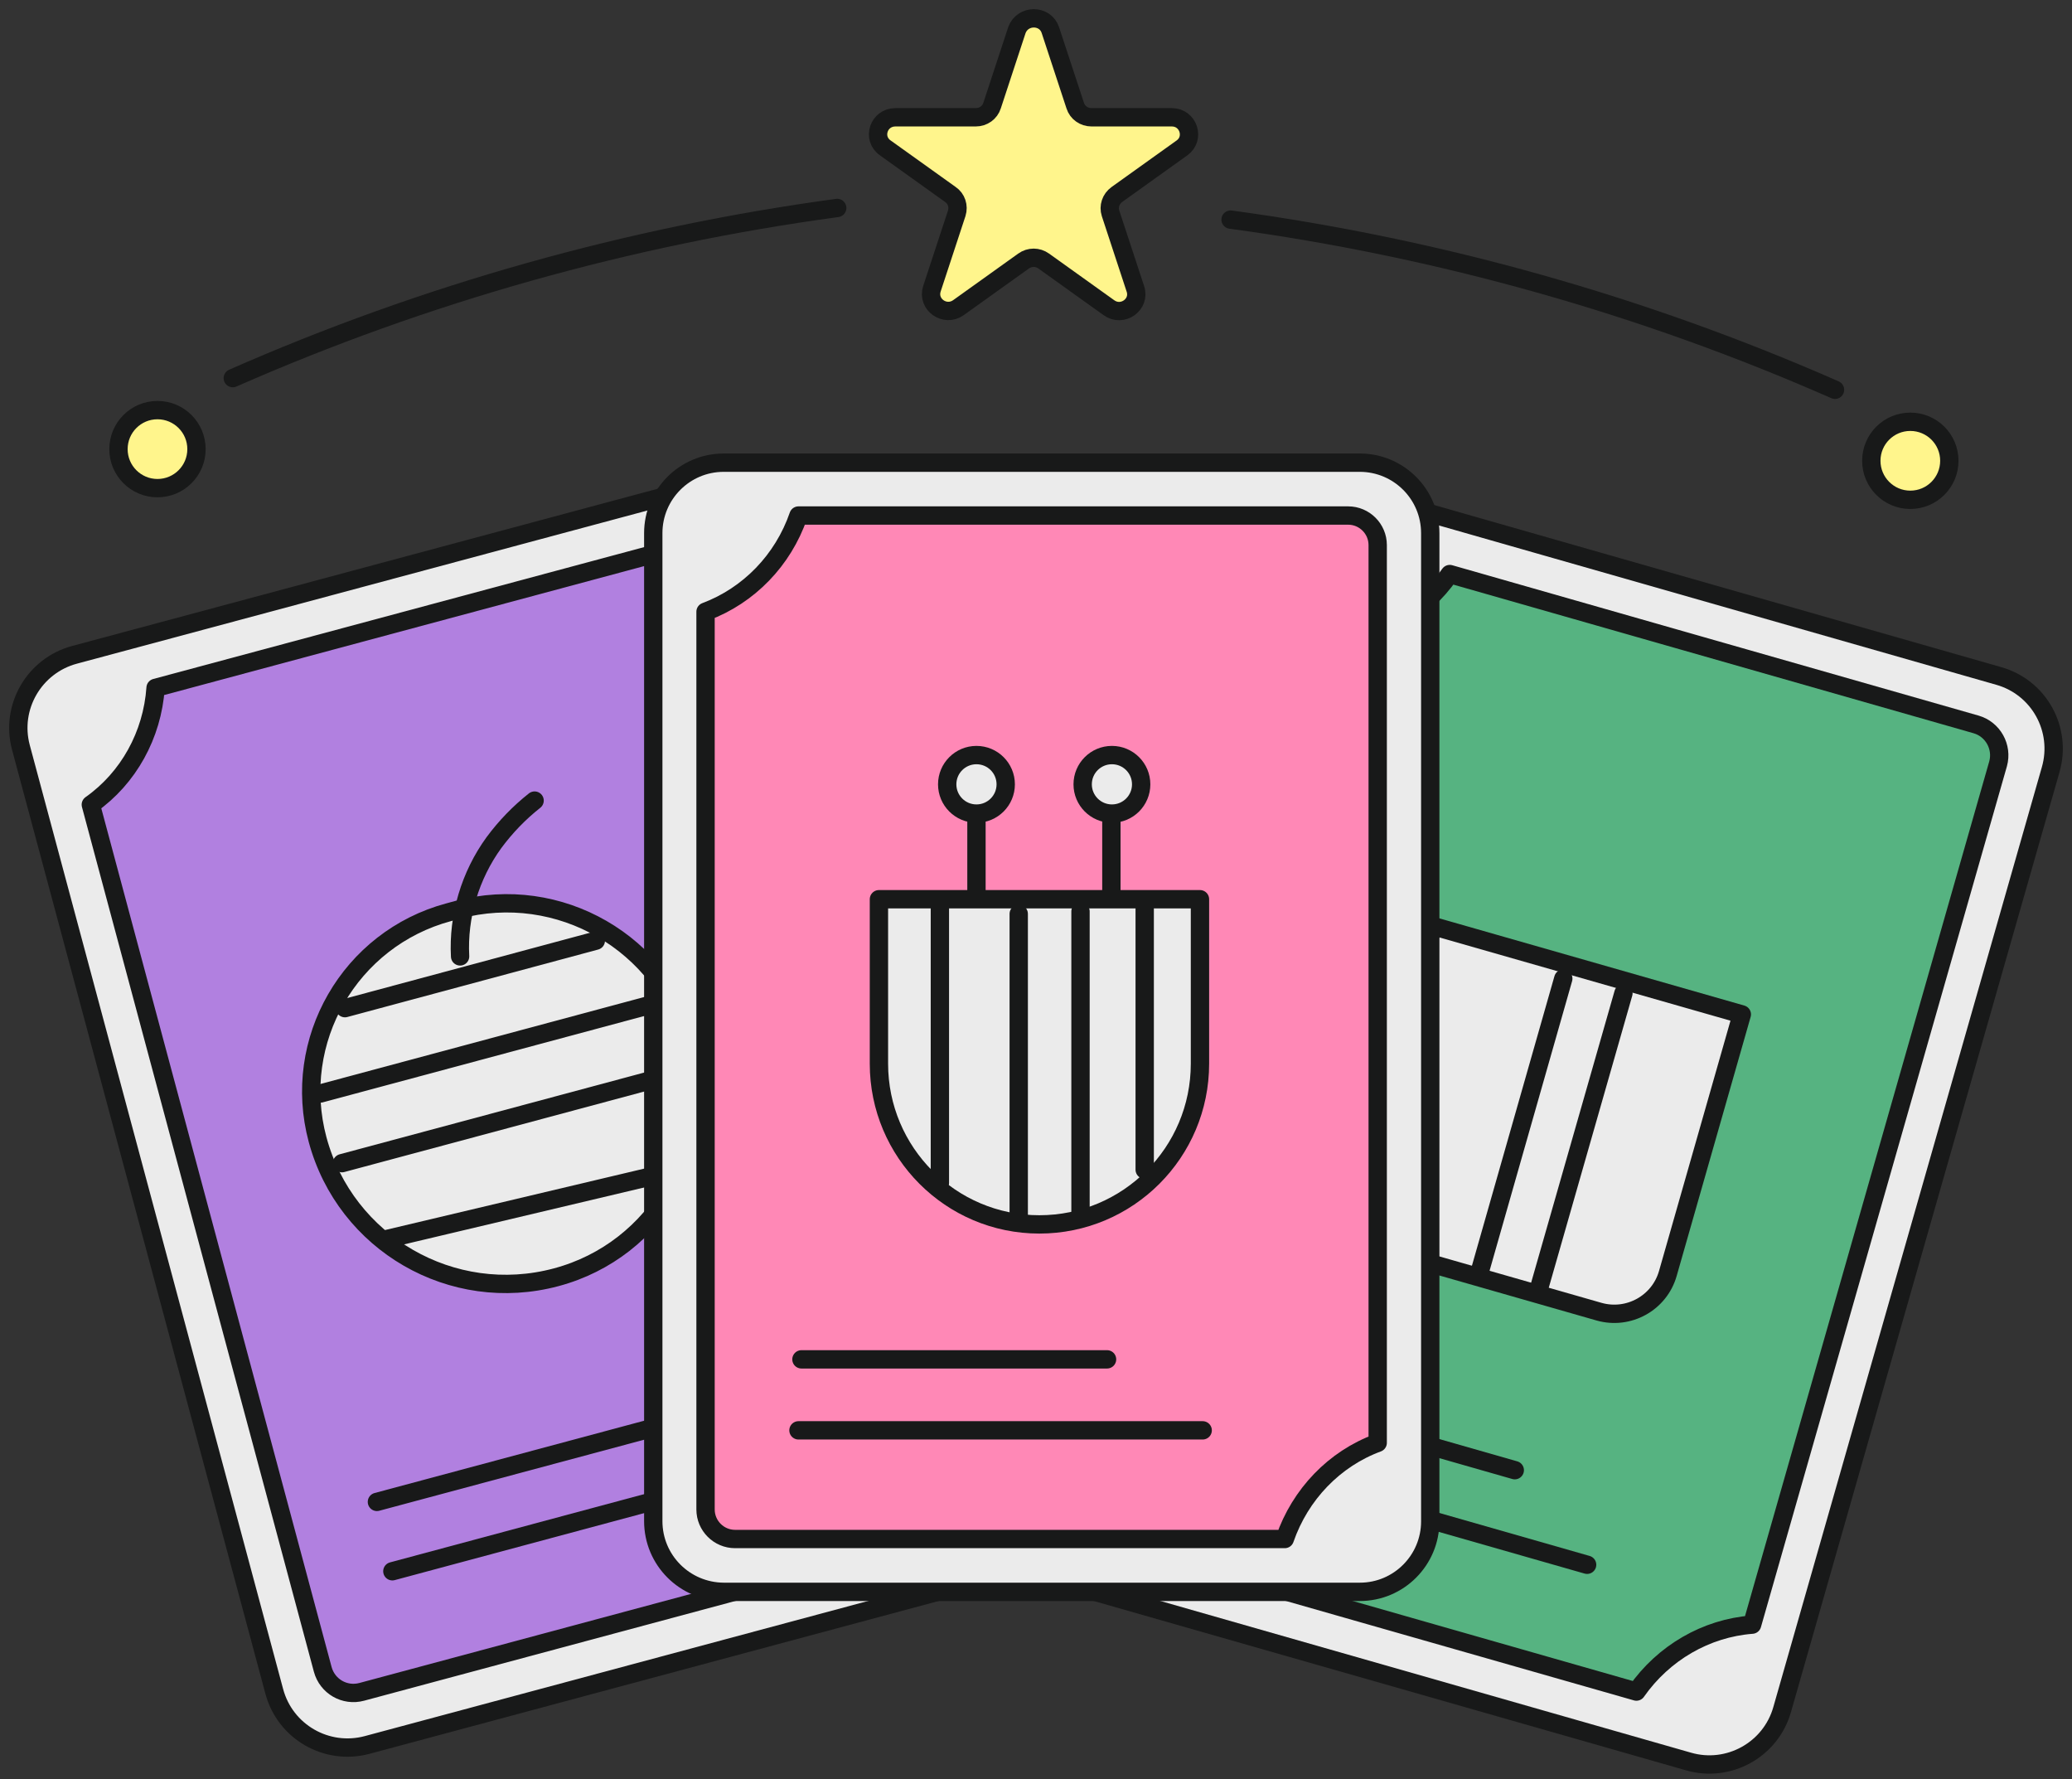 <svg width="113" height="97" viewBox="0 0 113 97" fill="none" xmlns="http://www.w3.org/2000/svg">
<rect x="0" y="0" width="113" height="97" fill="#333333" stroke="none"/>
<path d="M14.956 92.217L1.141 40.756C0.55 38.554 1.865 36.294 4.067 35.703L36.986 26.867C39.202 26.276 41.463 27.576 42.054 29.793L55.868 81.254C56.459 83.456 55.144 85.716 52.943 86.307L20.024 95.143C17.823 95.734 15.547 94.434 14.956 92.217Z" fill="#EBEBEB" stroke="#181919" stroke-miterlimit="10" stroke-linecap="round" stroke-linejoin="round"/>
<path d="M52.086 78.137L39.438 30.99C39.187 30.059 38.242 29.512 37.311 29.763L8.485 37.505C8.307 40.076 7.007 42.425 4.953 43.873L17.601 91.021C17.852 91.951 18.798 92.498 19.729 92.247L48.555 84.505C48.732 81.949 50.032 79.6 52.086 78.137Z" fill="#B180E0" stroke="#181919" stroke-miterlimit="10" stroke-linecap="round" stroke-linejoin="round"/>
<path d="M20.556 81.89L36.646 77.575" stroke="#181919" stroke-miterlimit="10" stroke-linecap="round" stroke-linejoin="round"/>
<path d="M21.398 85.672L42.689 79.954" stroke="#181919" stroke-miterlimit="10" stroke-linecap="round" stroke-linejoin="round"/>
<path d="M30.337 69.641C24.663 71.163 18.842 67.794 17.32 62.135C15.872 56.742 19.078 51.187 24.471 49.739L24.959 49.606C30.485 48.129 36.173 51.409 37.665 56.935C39.143 62.475 35.863 68.164 30.337 69.641Z" fill="#EBEBEB" stroke="#181919" stroke-miterlimit="10" stroke-linecap="round" stroke-linejoin="round"/>
<path d="M21.162 67.543L36.749 63.849" stroke="#181919" stroke-miterlimit="10" stroke-linecap="round" stroke-linejoin="round"/>
<path d="M18.65 63.421L37.592 58.338" stroke="#181919" stroke-miterlimit="10" stroke-linecap="round" stroke-linejoin="round"/>
<path d="M17.468 59.624L36.395 54.541" stroke="#181919" stroke-miterlimit="10" stroke-linecap="round" stroke-linejoin="round"/>
<path d="M18.812 54.969L32.494 51.29" stroke="#181919" stroke-miterlimit="10" stroke-linecap="round" stroke-linejoin="round"/>
<path d="M25.092 52.147C24.974 49.961 25.639 47.73 26.939 45.942C27.574 45.085 28.313 44.317 29.155 43.652" stroke="#181919" stroke-miterlimit="10" stroke-linecap="round" stroke-linejoin="round"/>
<path d="M56.474 81.565L71.116 30.325C71.737 28.123 74.042 26.853 76.228 27.488L109 36.855C111.201 37.476 112.472 39.766 111.836 41.968L97.194 93.207C96.574 95.409 94.269 96.68 92.082 96.044L59.311 86.677C57.109 86.056 55.839 83.766 56.474 81.565Z" fill="#EBEBEB" stroke="#181919" stroke-miterlimit="10" stroke-linecap="round" stroke-linejoin="round"/>
<path d="M107.773 39.5L79.065 31.3C77.588 33.413 75.268 34.757 72.756 34.95L59.34 81.89C59.075 82.806 59.606 83.766 60.537 84.032L89.245 92.232C90.723 90.12 93.042 88.775 95.554 88.583L108.97 41.643C109.221 40.727 108.689 39.766 107.773 39.5Z" fill="#56B381" stroke="#181919" stroke-miterlimit="10" stroke-linecap="round" stroke-linejoin="round"/>
<path d="M74.115 64.618L78.149 50.493L94.993 55.309L90.959 69.434C90.501 71.045 88.817 71.976 87.206 71.518L76.214 68.371C74.588 67.913 73.657 66.228 74.115 64.618Z" fill="#EBEBEB" stroke="#181919" stroke-miterlimit="10" stroke-linecap="round" stroke-linejoin="round"/>
<path d="M85.256 53.359L80.72 69.272" stroke="#181919" stroke-miterlimit="10" stroke-linecap="round" stroke-linejoin="round"/>
<path d="M88.536 54.157L83.985 70.07" stroke="#181919" stroke-miterlimit="10" stroke-linecap="round" stroke-linejoin="round"/>
<path d="M66.595 75.581L82.611 80.161" stroke="#181919" stroke-miterlimit="10" stroke-linecap="round" stroke-linejoin="round"/>
<path d="M65.369 79.26L86.556 85.318" stroke="#181919" stroke-miterlimit="10" stroke-linecap="round" stroke-linejoin="round"/>
<path d="M35.627 82.939V29.069C35.627 26.956 37.34 25.227 39.468 25.227H74.16C76.273 25.227 78.001 26.941 78.001 29.069V82.954C78.001 85.066 76.287 86.795 74.16 86.795H39.468C37.34 86.78 35.627 85.066 35.627 82.939Z" fill="#EBEBEB" stroke="#181919" stroke-miterlimit="10" stroke-linecap="round" stroke-linejoin="round"/>
<path d="M75.135 78.669V29.719C75.135 28.833 74.411 28.109 73.525 28.109H43.546C42.704 30.547 40.842 32.467 38.478 33.354V82.303C38.478 83.19 39.202 83.914 40.089 83.914H70.067C70.909 81.476 72.771 79.541 75.135 78.669Z" fill="#FF88B6" stroke="#181919" stroke-miterlimit="10" stroke-linecap="round" stroke-linejoin="round"/>
<path d="M47.934 57.998V49.03H65.442V57.998C65.442 62.83 61.527 66.76 56.681 66.76C51.849 66.76 47.934 62.83 47.934 57.998Z" fill="#EBEBEB" stroke="#181919" stroke-miterlimit="10" stroke-linecap="round" stroke-linejoin="round"/>
<path d="M51.258 49.296V64.5" stroke="#181919" stroke-miterlimit="10" stroke-linecap="round" stroke-linejoin="round"/>
<path d="M55.558 49.828V66.391" stroke="#181919" stroke-miterlimit="10" stroke-linecap="round" stroke-linejoin="round"/>
<path d="M58.927 49.695V66.258" stroke="#181919" stroke-miterlimit="10" stroke-linecap="round" stroke-linejoin="round"/>
<path d="M62.428 49.562V63.776" stroke="#181919" stroke-miterlimit="10" stroke-linecap="round" stroke-linejoin="round"/>
<path d="M53.253 44.391V48.675" stroke="#181919" stroke-miterlimit="10" stroke-linecap="round" stroke-linejoin="round"/>
<path d="M60.611 44.391V48.675" stroke="#181919" stroke-miterlimit="10" stroke-linecap="round" stroke-linejoin="round"/>
<path d="M53.253 44.361C54.134 44.361 54.849 43.647 54.849 42.765C54.849 41.884 54.134 41.17 53.253 41.17C52.372 41.17 51.657 41.884 51.657 42.765C51.657 43.647 52.372 44.361 53.253 44.361Z" fill="#EBEBEB" stroke="#181919" stroke-miterlimit="10" stroke-linecap="round" stroke-linejoin="round"/>
<path d="M60.641 44.361C61.522 44.361 62.236 43.647 62.236 42.765C62.236 41.884 61.522 41.17 60.641 41.17C59.759 41.17 59.045 41.884 59.045 42.765C59.045 43.647 59.759 44.361 60.641 44.361Z" fill="#EBEBEB" stroke="#181919" stroke-miterlimit="10" stroke-linecap="round" stroke-linejoin="round"/>
<path d="M43.708 74.118H60.375" stroke="#181919" stroke-miterlimit="10" stroke-linecap="round" stroke-linejoin="round"/>
<path d="M43.546 77.989H65.59" stroke="#181919" stroke-miterlimit="10" stroke-linecap="round" stroke-linejoin="round"/>
<path d="M57.282 1.636L58.638 5.756C58.758 6.142 59.12 6.395 59.526 6.395H63.908C64.812 6.395 65.188 7.54 64.466 8.061L60.912 10.604C60.58 10.842 60.445 11.258 60.565 11.63L61.92 15.75C62.207 16.598 61.213 17.312 60.475 16.776L56.921 14.233C56.59 13.995 56.153 13.995 55.822 14.233L52.268 16.776C51.53 17.297 50.551 16.598 50.822 15.75L52.177 11.63C52.298 11.244 52.162 10.827 51.831 10.604L48.277 8.061C47.539 7.54 47.916 6.395 48.834 6.395H53.216C53.623 6.395 53.984 6.142 54.105 5.756L55.46 1.636C55.776 0.788 56.996 0.788 57.282 1.636Z" fill="#FFF58C" stroke="#181919" stroke-miterlimit="10" stroke-linecap="round" stroke-linejoin="round"/>
<path d="M12.696 20.617C23.171 16.008 34.312 12.875 45.659 11.339" stroke="#181919" stroke-miterlimit="10" stroke-linecap="round" stroke-linejoin="round"/>
<path d="M8.588 26.616C9.763 26.616 10.716 25.664 10.716 24.489C10.716 23.314 9.763 22.361 8.588 22.361C7.413 22.361 6.461 23.314 6.461 24.489C6.461 25.664 7.413 26.616 8.588 26.616Z" fill="#FFF58C" stroke="#181919" stroke-miterlimit="10" stroke-linecap="round" stroke-linejoin="round"/>
<path d="M100.075 21.253C89.6 16.643 78.459 13.511 67.112 11.974" stroke="#181919" stroke-miterlimit="10" stroke-linecap="round" stroke-linejoin="round"/>
<path d="M104.182 27.252C105.358 27.252 106.31 26.299 106.31 25.124C106.31 23.949 105.358 22.997 104.182 22.997C103.007 22.997 102.055 23.949 102.055 25.124C102.055 26.299 103.007 27.252 104.182 27.252Z" fill="#FFF58C" stroke="#181919" stroke-miterlimit="10" stroke-linecap="round" stroke-linejoin="round"/>
</svg>
